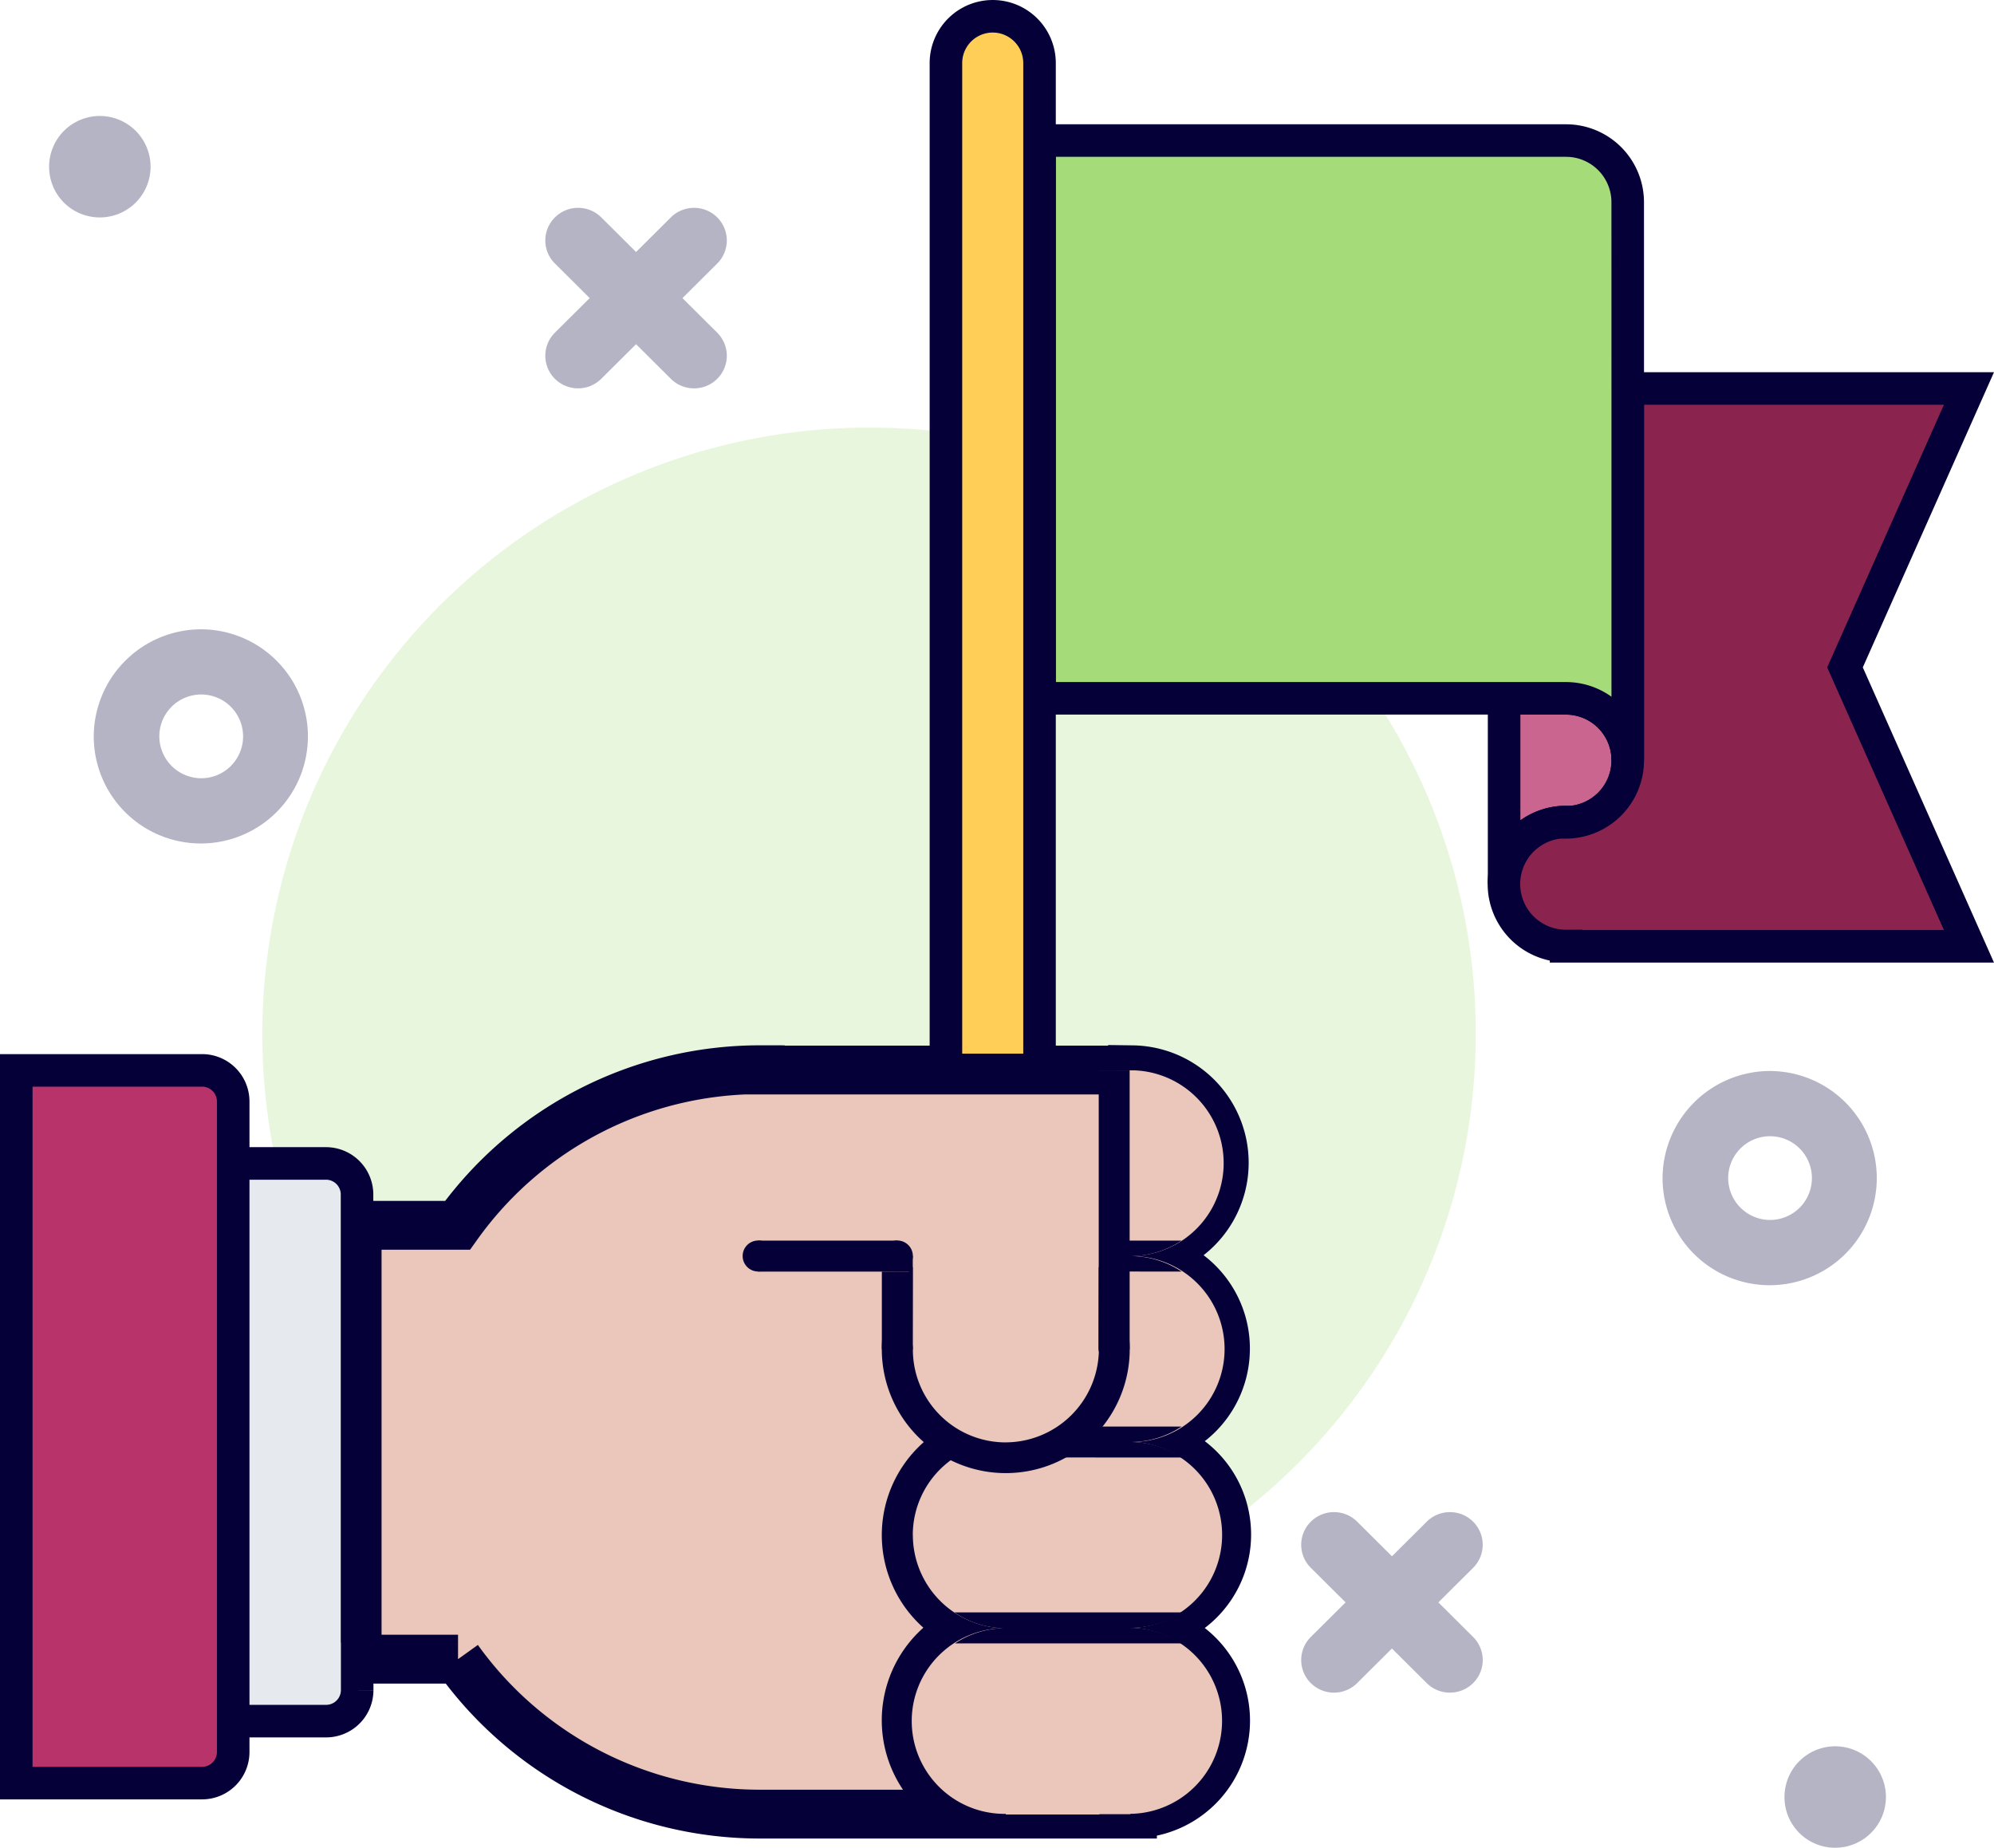 <svg xmlns="http://www.w3.org/2000/svg" width="122.539" height="113.552" viewBox="0 0 122.539 113.552"><defs><style>.a,.i{fill:#a5dc79;}.a{opacity:0.25;}.b{fill:#b5b4c4;}.c,.d{fill:#eac6bb;}.d,.e,.g,.h,.i,.j,.k{stroke:#050038;}.d{stroke-width:3px;}.e{fill:#e6e9ed;}.e,.g,.h,.i,.j,.k{stroke-width:2px;}.f{fill:#050038;}.g{fill:#c9658e;}.h{fill:#8a244e;}.j{fill:#ffce56;}.k{fill:#b8336a;}</style></defs><g transform="translate(1 0.969)"><path class="a" d="M129.547,99.34A37.284,37.284,0,1,1,92.264,62.262,37.181,37.181,0,0,1,129.547,99.34Zm0,0" transform="translate(-39.858 -36.951)"/><g transform="translate(5.513 12.19)"><path class="b" d="M223.5,326.566a6.581,6.581,0,1,1-6.617,6.581A6.606,6.606,0,0,1,223.5,326.566Zm0,9.154a2.574,2.574,0,1,0-2.587-2.573A2.583,2.583,0,0,0,223.5,335.72Zm0,0" transform="translate(-217.635 -301.051)"/><path class="b" d="M51.25,20.67a3.117,3.117,0,1,1,3.117,3.1A3.108,3.108,0,0,1,51.25,20.67Zm0,0" transform="translate(51.9 76.624)"/><path class="b" d="M337.969,334.7a3.117,3.117,0,1,1,3.117,3.1A3.108,3.108,0,0,1,337.969,334.7Zm0,0" transform="translate(-341.463 -337.597)"/><path class="b" d="M-2888.8-3028.652l-2.138-2.126-2.138,2.126a2.023,2.023,0,0,1-2.85,0,2,2,0,0,1,0-2.834l2.139-2.126-2.137-2.125a1.994,1.994,0,0,1,0-2.833,2.011,2.011,0,0,1,1.424-.588,2.015,2.015,0,0,1,1.426.588l2.137,2.125,2.137-2.125a2.017,2.017,0,0,1,1.425-.588,2.017,2.017,0,0,1,1.426.588,2,2,0,0,1,0,2.833l-2.138,2.126,2.138,2.126a2,2,0,0,1,0,2.834,2.014,2.014,0,0,1-1.425.587A2.014,2.014,0,0,1-2888.8-3028.652Z" transform="translate(2923.513 3038.772)"/><path class="b" d="M134.758,26.191a6.582,6.582,0,1,1-6.617,6.582A6.607,6.607,0,0,1,134.758,26.191Zm0,9.154a2.573,2.573,0,1,0-2.585-2.572A2.582,2.582,0,0,0,134.758,35.345Zm0,0" transform="translate(-32.483 26.469)"/><path class="b" d="M-2888.8-3028.652l-2.137-2.126-2.138,2.126a2.022,2.022,0,0,1-2.849,0,2,2,0,0,1,0-2.834l2.138-2.126-2.136-2.125a1.993,1.993,0,0,1,0-2.834,2.006,2.006,0,0,1,1.424-.588,2.012,2.012,0,0,1,1.426.588l2.137,2.125,2.137-2.125a2.011,2.011,0,0,1,1.425-.588,2.015,2.015,0,0,1,1.426.588,2,2,0,0,1,0,2.834l-2.138,2.125,2.137,2.125a1.994,1.994,0,0,1,0,2.834,2.013,2.013,0,0,1-1.425.587A2.015,2.015,0,0,1-2888.8-3028.652Z" transform="translate(2969.964 3118.928)"/></g><path class="c" d="M141.356,289.125a5.706,5.706,0,0,0-5.714-5.714,5.714,5.714,0,0,0,0-11.427V272H112.768v-.019a22.84,22.84,0,0,0-18.607,9.561H87.993v26.663h6.2a22.82,22.82,0,0,0,18.569,9.523H135.64v-.02a5.723,5.723,0,0,0,0-11.446,5.714,5.714,0,1,0,0-11.427,5.706,5.706,0,0,0,5.715-5.714Zm0,0" transform="translate(-67.045 -207.21)"/><path class="d" d="M141.356,289.125a5.706,5.706,0,0,0-5.714-5.714,5.714,5.714,0,0,0,0-11.427V272H112.768v-.019a22.84,22.84,0,0,0-18.607,9.561H87.993v26.663h6.2a22.82,22.82,0,0,0,18.569,9.523H135.64v-.02a5.723,5.723,0,0,0,0-11.446,5.714,5.714,0,1,0,0-11.427,5.706,5.706,0,0,0,5.715-5.714Zm0,0" transform="translate(-67.045 -207.21)"/><path class="e" d="M57.523,324.713v3.809a1.909,1.909,0,0,1-1.9,1.9H49.9a1.912,1.912,0,0,1-1.9-1.9V298.049a1.911,1.911,0,0,1,1.9-1.9h5.714a1.909,1.909,0,0,1,1.9,1.9v26.663Zm0,0" transform="translate(-36.573 -225.619)"/><path class="f" d="M238.662,367.723a7.618,7.618,0,1,1-7.618-7.618A7.618,7.618,0,0,1,238.662,367.723Zm0,0" transform="translate(-170.236 -274.353)"/><path class="f" d="M236.035,421.437h-9.983a7.619,7.619,0,1,1,9.983,0Zm0,0" transform="translate(-170.236 -310.925)"/><path class="c" d="M231.441,373.777A5.74,5.74,0,0,0,237,379.51a.4.4,0,0,1,.153-.02h.038l7.618.02v-.02a5.714,5.714,0,0,0,0-11.427v.02l-7.373-.02a1.382,1.382,0,0,1-.282.02H237a5.705,5.705,0,0,0-5.563,5.694Zm0,0" transform="translate(-176.343 -280.416)"/><path class="c" d="M237,416.083a5.7,5.7,0,0,0,.153,11.408v.038h5.752v-.019h1.9v-.02a5.714,5.714,0,0,0,0-11.427v.02l-7.618-.02h-.038A.4.4,0,0,0,237,416.083Zm0,0" transform="translate(-176.343 -316.989)"/><path class="c" d="M279.52,272.145v11.427h1.924v-.02a5.707,5.707,0,0,0,.285-11.408Zm0,0" transform="translate(-212.976 -207.333)"/><path class="c" d="M262.056,325.8a5.7,5.7,0,0,1-5.432,5.694l7.373.02v-.02a5.714,5.714,0,1,0,0-11.427v.02h-1.924V325.8Zm0,0" transform="translate(-195.531 -243.843)"/><path class="f" d="M238.662,319.723a7.618,7.618,0,1,1-7.618-7.618A7.618,7.618,0,0,1,238.662,319.723Zm0,0" transform="translate(-170.236 -237.78)"/><path class="c" d="M237.1,307.091a5.745,5.745,0,0,0,5.733-5.561.413.413,0,0,1-.02-.152v-.038l.02-7.618h-.02a5.714,5.714,0,0,0-11.427,0h.02l-.02,7.371a1.4,1.4,0,0,1,.02.284v.153a5.706,5.706,0,0,0,5.694,5.563Zm0,0" transform="translate(-176.305 -219.419)"/><g transform="translate(44.638 64.812)"><path class="f" d="M279.426,272.145h1.9v17.131h-1.9Zm0,0" transform="translate(-257.543 -272.145)"/><path class="f" d="M223.441,324.09h1.9v4.765h-1.9Zm0,0" transform="translate(-214.886 -311.724)"/><path class="f" d="M191.5,316.09h8.555l.952.946v.959H191.5Zm0,0" transform="translate(-190.552 -305.628)"/><path class="f" d="M189.409,317.015a.952.952,0,1,1-.952-.952A.952.952,0,0,1,189.409,317.015Zm0,0" transform="translate(-187.504 -305.608)"/><path class="f" d="M225.346,317.015a.952.952,0,1,1-.952-.952A.952.952,0,0,1,225.346,317.015Zm0,0" transform="translate(-214.886 -305.608)"/><path class="f" d="M245.182,413.035a5.623,5.623,0,0,1-3.006-.972h13.96a5.684,5.684,0,0,1-3.146.952,5.68,5.68,0,0,1,3.146.952H242.212A5.586,5.586,0,0,1,245.182,413.035Zm0,0" transform="translate(-229.16 -378.753)"/><path class="f" d="M284.848,317.968v-1.9h3.8a5.684,5.684,0,0,1-3.146.952,5.68,5.68,0,0,1,3.146.952Zm0,0" transform="translate(-261.674 -305.608)"/><path class="f" d="M265.145,365.967l1.577-1.9h6.915a5.684,5.684,0,0,1-3.146.952,5.68,5.68,0,0,1,3.146.952Zm0,0" transform="translate(-246.661 -342.18)"/></g><path class="g" d="M391.662,179.922a3.81,3.81,0,0,1-3.809,3.809v-.02a3.794,3.794,0,0,0-3.79,3.809V176.113h3.809A3.8,3.8,0,0,1,391.662,179.922Zm0,0" transform="translate(-292.63 -134.163)"/><path class="h" d="M412.631,96.113l-7.618,17.141,7.618,17.141H387.872v-.02a3.809,3.809,0,0,1-.019-7.618v.02a3.81,3.81,0,0,0,3.809-3.809V96.113Zm0,0" transform="translate(-292.631 -73.208)"/><path class="i" d="M300.292,47.349V70.2a3.8,3.8,0,0,0-3.79-3.809H264.144V32.113H296.5a3.79,3.79,0,0,1,3.79,3.809Zm0,0" transform="translate(-201.261 -24.444)"/><path class="j" d="M245.736,7.669V64.785h-5.752V2.908a2.876,2.876,0,1,1,5.752,0Zm0,0" transform="translate(-182.853)"/><path class="k" d="M11.431,272.145H0v43.8H11.431a1.912,1.912,0,0,0,1.9-1.9V274.049A1.911,1.911,0,0,0,11.431,272.145Zm0,0" transform="translate(0 -207.333)"/></g></svg>